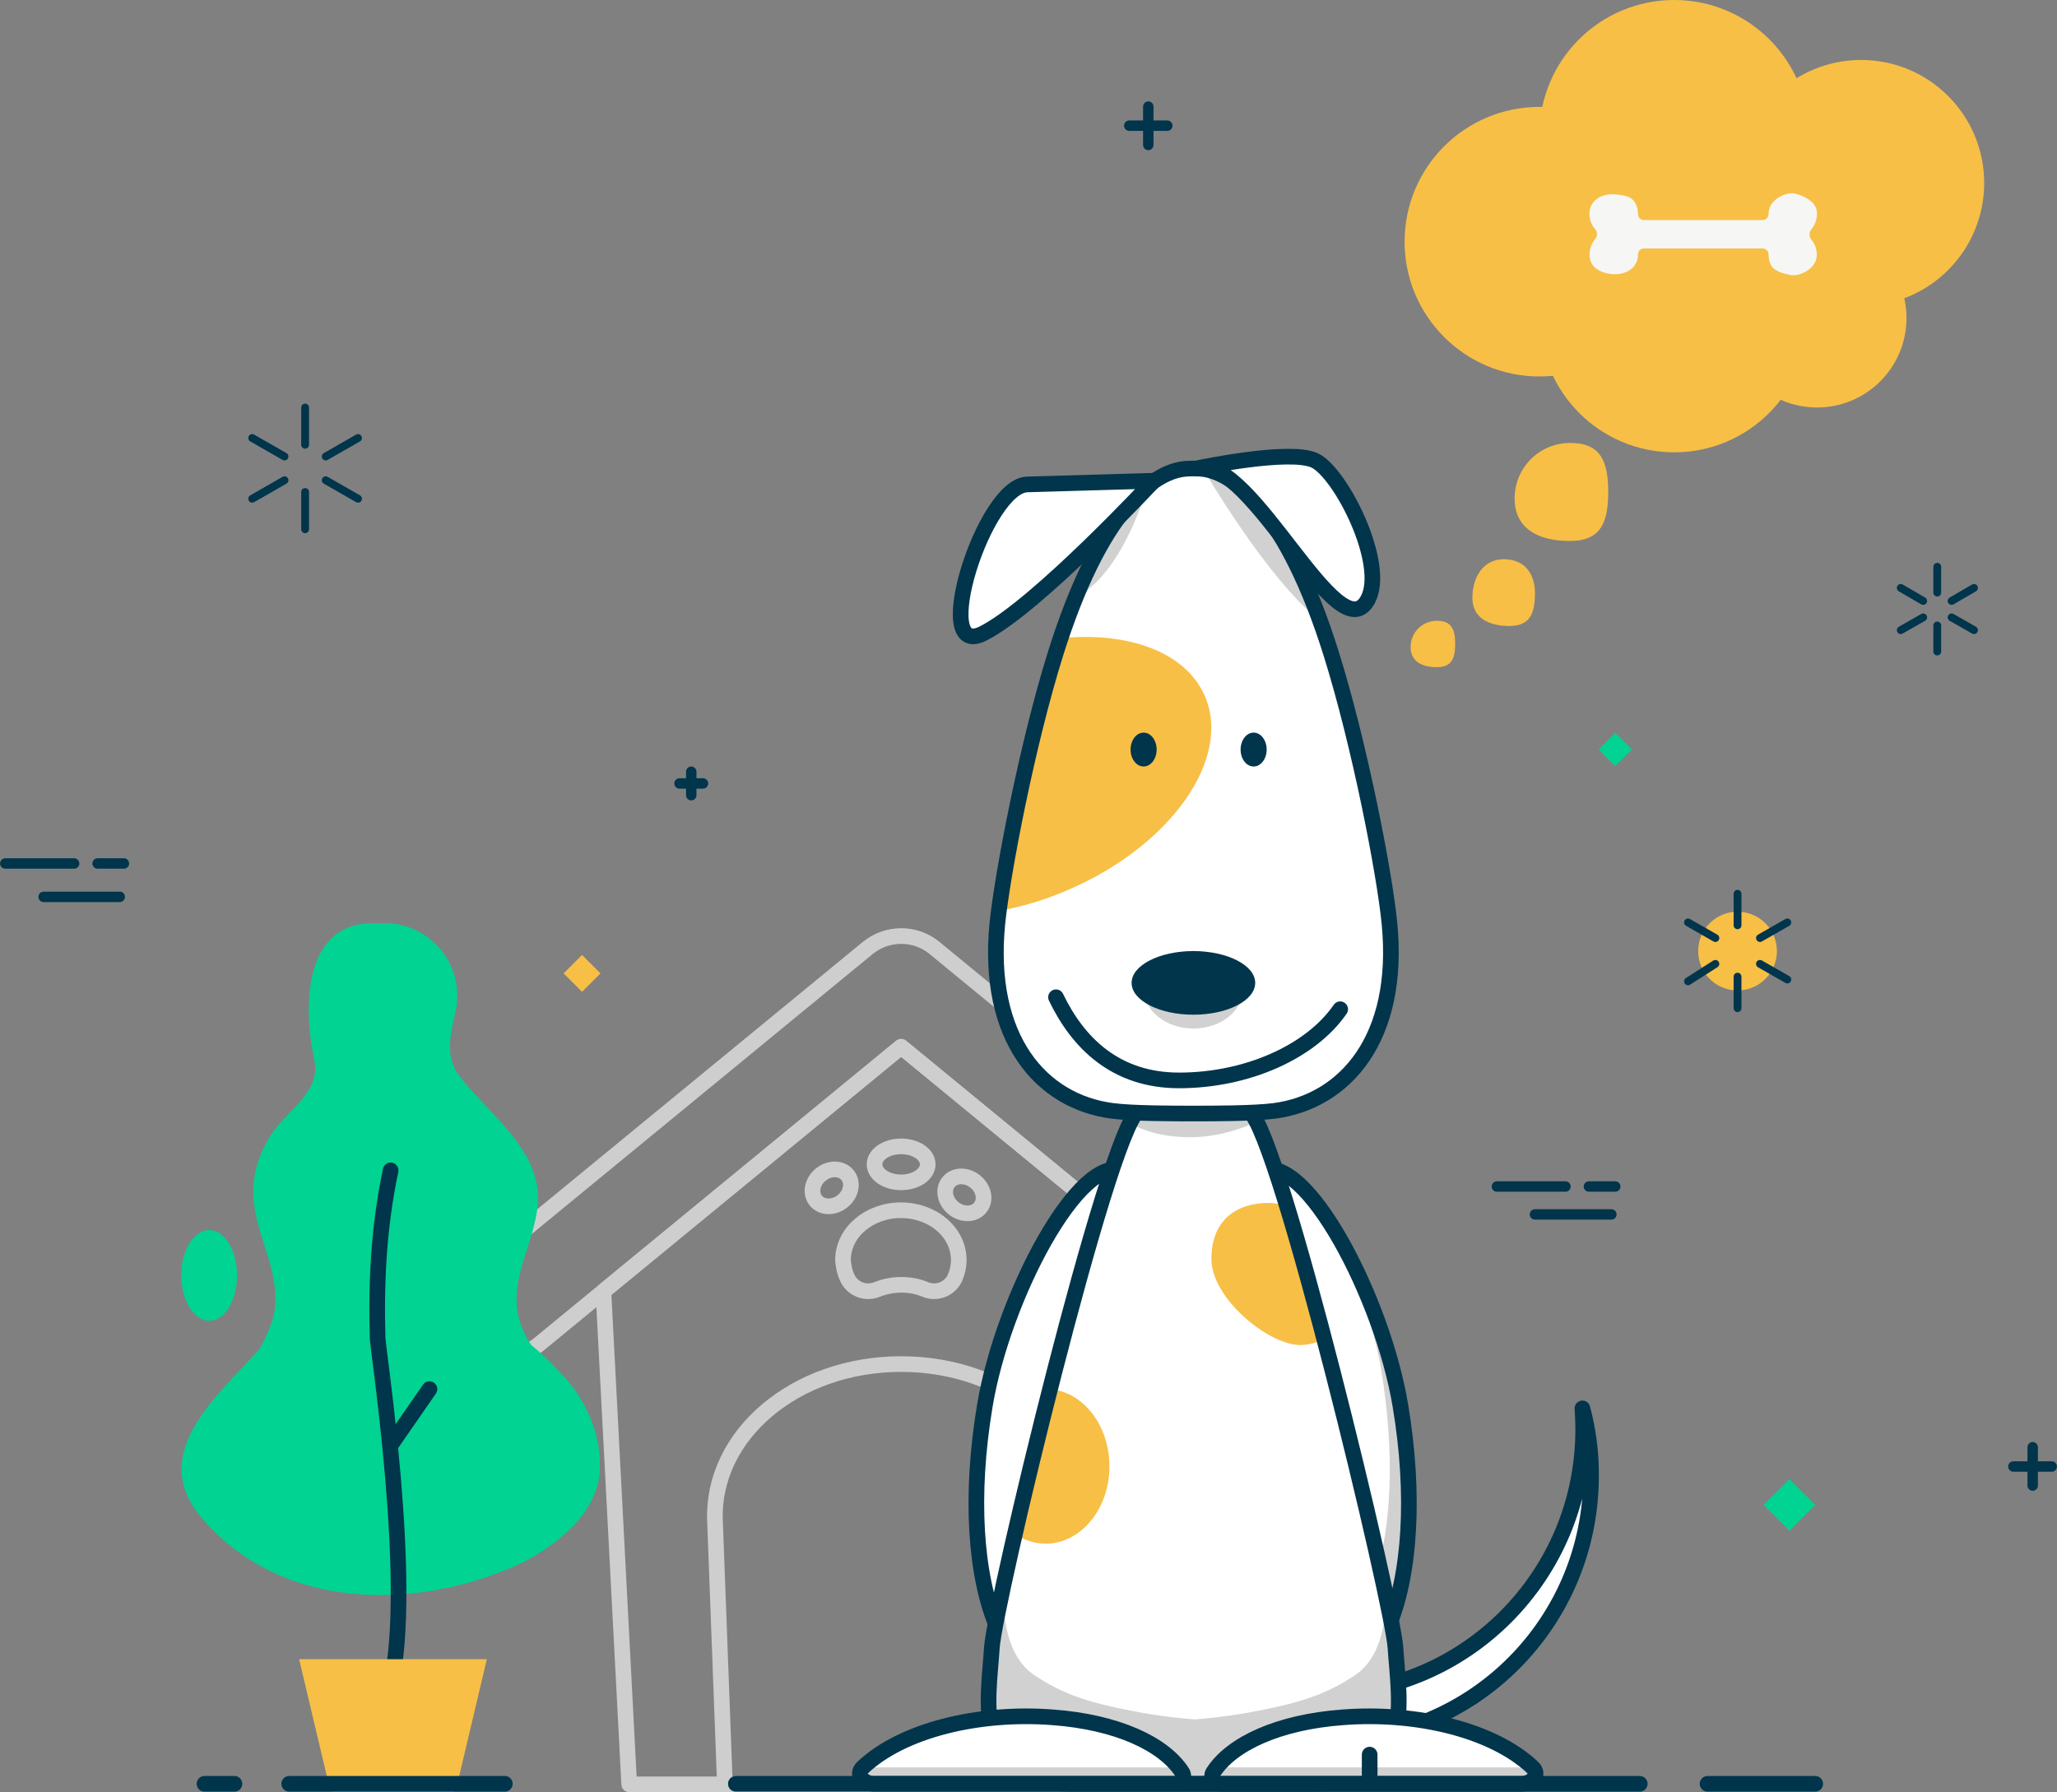 <svg xmlns="http://www.w3.org/2000/svg" version="1.1" id="Layer_1" x="0" y="0" xml:space="preserve" width="788.957" height="687.4"><rect width="100%" height="100%" fill="#808080" stroke="none"/><g id="XMLID_52_" transform="translate(-110.072 -100)"><path id="XMLID_37_" class="st1" d="M455.7 501.5l139 114.2c6.9 5.7 16.9 5.7 23.8 0v0c9.1-7.5 9.1-21.5 0-28.9l-150-123.2c-7.4-6.1-18.1-6.1-25.6 0L293 586.7c-9.1 7.5-9.1 21.5 0 28.9v0c6.9 5.7 16.9 5.7 23.8 0z" fill="none" stroke="#cecece" stroke-width="6" stroke-linecap="round" stroke-linejoin="round" stroke-miterlimit="10"/><path id="XMLID_44_" class="st1" fill="none" stroke="#cecece" stroke-width="6" stroke-linecap="round" stroke-linejoin="round" stroke-miterlimit="10" d="M569.9 595.3l-114.2-93.8-114.2 93.8 9.9 189.1h208.7z"/><path id="XMLID_36_" class="st1" d="M455.7 623.2v0c-40.7 0-72.6 27.3-71.4 60l3.8 101.2h135.2l3.8-101.2c1.2-32.7-30.7-60-71.4-60z" fill="none" stroke="#cecece" stroke-width="6" stroke-linecap="round" stroke-linejoin="round" stroke-miterlimit="10"/><path id="XMLID_41_" class="st1" d="M435 590c1.9 4.4 7 6.4 11.4 4.6 2.8-1.1 6-1.8 9.3-1.8 3.3 0 6.5.6 9.3 1.8 4.4 1.8 9.5-.2 11.4-4.6.9-2.1 1.4-4.4 1.4-6.7 0-10.6-9.9-19.1-22.2-19.1-12.3 0-22.2 8.6-22.2 19.1.2 2.4.6 4.6 1.6 6.7z" fill="none" stroke="#cecece" stroke-width="6" stroke-linecap="round" stroke-linejoin="round" stroke-miterlimit="10"/><ellipse id="XMLID_42_" transform="rotate(-38.128 429.107 555.66)" class="st1" cx="429.1" cy="555.6" rx="7.8" ry="6.6" fill="none" stroke="#cecece" stroke-width="6" stroke-linecap="round" stroke-linejoin="round" stroke-miterlimit="10"/><ellipse id="XMLID_34_" class="st1" cx="455.7" cy="546.6" rx="10.2" ry="6.9" fill="none" stroke="#cecece" stroke-width="6" stroke-linecap="round" stroke-linejoin="round" stroke-miterlimit="10"/><ellipse id="XMLID_39_" transform="rotate(-51.872 479.98 558.348)" class="st1" cx="480" cy="558.3" rx="6.6" ry="7.8" fill="none" stroke="#cecece" stroke-width="6" stroke-linecap="round" stroke-linejoin="round" stroke-miterlimit="10"/></g><path id="XMLID_10_" class="st3" fill="none" stroke="#00354c" stroke-width="6" stroke-linecap="round" stroke-linejoin="round" stroke-miterlimit="10" d="M78.428 684.2h11.5"/><path id="XMLID_72_" class="st4" d="M385.128 525.8c2.9-17.4 9.8-37.4 18-54.1-11.4 18.6-21.7 45.1-25.4 67.5-5.7 34.1-3.8 65.4 4.9 85.3l5.2-18.8c-6.8-19.9-7.9-48.7-2.7-79.9z" fill="#d1d1d1"/><g id="XMLID_51_" transform="translate(-110.072 -100)"><path id="XMLID_43_" class="st5" d="M255.4 454.2c-28.6-2-29.6 31-24.6 53 2 12-11 19-16.9 28.2-2.5 4-4.8 8.7-6 14.7-3.3 15.9 6.1 29.4 7.6 43.9.4 3.6.3 7.3-.6 11.1-1.1 4.1-3.1 8.1-5.1 12.1-16 18-42 39-24 63 3.3 4.2 6.9 7.9 10.8 11.2 31.2 26.8 78.2 24.8 114.2 7.8 13-7 26-17 29-32 2-16-5-31-15.7-41.6-3.2-3.5-6.7-6.8-10.3-9.7-2.6-4-4.2-7.8-5-11.5-1.9-9.2 1-17.8 3.8-26.5 1.4-4.3 2.7-8.7 3.4-13.2 3.8-22.6-18.2-36.6-30.2-52.6-5-7-3-16-1-24 4-19-11-35-28.9-34" fill="#01d392"/><path id="XMLID_35_" class="st3" d="M259.9 548.9c-4.6 21.7-5.6 43-5 64.3.2 5.3 13.9 94 5.1 132.8-.2 5.6-.2 8.9-.2 8.9" fill="none" stroke="#00354c" stroke-width="6" stroke-linecap="round" stroke-linejoin="round" stroke-miterlimit="10"/><path id="XMLID_45_" class="st3" fill="none" stroke="#00354c" stroke-width="6" stroke-linecap="round" stroke-linejoin="round" stroke-miterlimit="10" d="M274.8 632.8l-14.9 21.5"/><path id="XMLID_32_" class="st6" d="M283.8 787.2h-46c-.6 0-1.1-.4-1.2-1l-11.8-49.8h72L285 786.3c-.1.5-.6.9-1.2.9z" fill="#f7bf46"/><path id="XMLID_47_" class="st7" opacity=".68" fill="none" stroke="#f7bf46" stroke-miterlimit="10" d="M232 764h57.6"/><path id="XMLID_48_" class="st7" opacity=".68" fill="none" stroke="#f7bf46" stroke-miterlimit="10" d="M232.9 767.6h55.8"/></g><path id="XMLID_23_" class="st3" fill="none" stroke="#00354c" stroke-width="6" stroke-linecap="round" stroke-linejoin="round" stroke-miterlimit="10" d="M393.328 673v11"/><ellipse id="XMLID_69_" class="st5" cx="80.228" cy="489.2" rx="10.7" ry="17.4" fill="#01d392"/><path id="XMLID_74_" transform="rotate(45)" class="st5" fill="#01d392" stroke-width="1" d="M886.476-84.152h14v14h-14z"/><path id="XMLID_119_" transform="rotate(45)" class="st5" fill="#01d392" stroke-width="1" d="M636.839-239.304h9v9h-9z"/><g id="XMLID_104_" transform="translate(-110.072 -100)"><g id="XMLID_75_"><path id="XMLID_76_" class="st8" fill="none" stroke="#00354c" stroke-width="3" stroke-linecap="round" stroke-linejoin="round" stroke-miterlimit="10" d="M227.1 256.3v14.3"/><path id="XMLID_78_" class="st8" fill="none" stroke="#00354c" stroke-width="3" stroke-linecap="round" stroke-linejoin="round" stroke-miterlimit="10" d="M227.1 288.7V303"/></g><g id="XMLID_77_"><path id="XMLID_80_" class="st8" fill="none" stroke="#00354c" stroke-width="3" stroke-linecap="round" stroke-linejoin="round" stroke-miterlimit="10" d="M206.8 268l12.4 7.1"/><path id="XMLID_79_" class="st8" fill="none" stroke="#00354c" stroke-width="3" stroke-linecap="round" stroke-linejoin="round" stroke-miterlimit="10" d="M235 284.2l12.4 7.1"/></g><g id="XMLID_81_"><path id="XMLID_83_" class="st8" fill="none" stroke="#00354c" stroke-width="3" stroke-linecap="round" stroke-linejoin="round" stroke-miterlimit="10" d="M206.8 291.3l12.4-7.1"/><path id="XMLID_82_" class="st8" fill="none" stroke="#00354c" stroke-width="3" stroke-linecap="round" stroke-linejoin="round" stroke-miterlimit="10" d="M235 275.1l12.4-7.1"/></g></g><g id="XMLID_91_" transform="translate(-110.072 -100)"><path id="XMLID_93_" class="st8" fill="none" stroke="#00354c" stroke-width="3" stroke-linecap="round" stroke-linejoin="round" stroke-miterlimit="10" d="M853.1 317.4v9.9"/><path id="XMLID_92_" class="st8" fill="none" stroke="#00354c" stroke-width="3" stroke-linecap="round" stroke-linejoin="round" stroke-miterlimit="10" d="M853.1 339.9v10"/></g><g id="XMLID_88_" transform="translate(-110.072 -100)"><path id="XMLID_90_" class="st8" fill="none" stroke="#00354c" stroke-width="3" stroke-linecap="round" stroke-linejoin="round" stroke-miterlimit="10" d="M839.1 325.5l8.6 5"/><path id="XMLID_89_" class="st8" fill="none" stroke="#00354c" stroke-width="3" stroke-linecap="round" stroke-linejoin="round" stroke-miterlimit="10" d="M858.6 336.8l8.6 4.9"/></g><g id="XMLID_85_" transform="translate(-110.072 -100)"><path id="XMLID_87_" class="st8" fill="none" stroke="#00354c" stroke-width="3" stroke-linecap="round" stroke-linejoin="round" stroke-miterlimit="10" d="M839.1 341.7l8.6-4.9"/><path id="XMLID_86_" class="st8" fill="none" stroke="#00354c" stroke-width="3" stroke-linecap="round" stroke-linejoin="round" stroke-miterlimit="10" d="M858.6 330.5l8.6-5"/></g><circle id="XMLID_84_" class="st6" cx="666.428" cy="364.8" r="15.1" fill="#f7bf46"/><g id="XMLID_103_" transform="translate(-110.072 -100)"><g id="XMLID_100_"><path id="XMLID_102_" class="st8" fill="none" stroke="#00354c" stroke-width="3" stroke-linecap="round" stroke-linejoin="round" stroke-miterlimit="10" d="M776.5 442.8v12.1"/><path id="XMLID_101_" class="st8" fill="none" stroke="#00354c" stroke-width="3" stroke-linecap="round" stroke-linejoin="round" stroke-miterlimit="10" d="M776.5 474.6v12.1"/></g><g id="XMLID_97_"><path id="XMLID_99_" class="st8" fill="none" stroke="#00354c" stroke-width="3" stroke-linecap="round" stroke-linejoin="round" stroke-miterlimit="10" d="M757.5 453.8l10.5 6"/><path id="XMLID_98_" class="st8" fill="none" stroke="#00354c" stroke-width="3" stroke-linecap="round" stroke-linejoin="round" stroke-miterlimit="10" d="M785.1 469.7l10.5 6"/></g><g id="XMLID_94_"><path id="XMLID_96_" class="st8" fill="none" stroke="#00354c" stroke-width="3" stroke-linecap="round" stroke-linejoin="round" stroke-miterlimit="10" d="M757.5 476.4l10.5-6.7"/><path id="XMLID_95_" class="st8" fill="none" stroke="#00354c" stroke-width="3" stroke-linecap="round" stroke-linejoin="round" stroke-miterlimit="10" d="M785.1 459.8l10.5-6"/></g></g><path id="XMLID_106_" class="st9" fill="none" stroke="#00354c" stroke-width="4" stroke-linecap="round" stroke-linejoin="round" stroke-miterlimit="10" d="M440.428 40.9v14.7"/><path id="XMLID_105_" class="st9" fill="none" stroke="#00354c" stroke-width="4" stroke-linecap="round" stroke-linejoin="round" stroke-miterlimit="10" d="M447.728 48.2h-14.599"/><path id="XMLID_110_" class="st9" fill="none" stroke="#00354c" stroke-width="4" stroke-linecap="round" stroke-linejoin="round" stroke-miterlimit="10" d="M779.628 555.1v14.7"/><path id="XMLID_109_" class="st9" fill="none" stroke="#00354c" stroke-width="4" stroke-linecap="round" stroke-linejoin="round" stroke-miterlimit="10" d="M786.928 562.5h-14.7"/><path id="XMLID_107_" class="st9" fill="none" stroke="#00354c" stroke-width="4" stroke-linecap="round" stroke-linejoin="round" stroke-miterlimit="10" d="M265.129 296v9"/><path id="XMLID_63_" class="st9" fill="none" stroke="#00354c" stroke-width="4" stroke-linecap="round" stroke-linejoin="round" stroke-miterlimit="10" d="M269.629 300.5h-9"/><path id="XMLID_108_" transform="rotate(45)" class="st6" fill="#f7bf46" stroke-width="1" d="M416.858 101.142h10v10h-10z"/><path id="XMLID_111_" class="st9" fill="none" stroke="#00354c" stroke-width="4" stroke-linecap="round" stroke-linejoin="round" stroke-miterlimit="10" d="M2.028 331.2h26.4"/><path id="XMLID_22_" class="st9" fill="none" stroke="#00354c" stroke-width="4" stroke-linecap="round" stroke-linejoin="round" stroke-miterlimit="10" d="M37.428 331.2h10.1"/><path id="XMLID_113_" class="st9" fill="none" stroke="#00354c" stroke-width="4" stroke-linecap="round" stroke-linejoin="round" stroke-miterlimit="10" d="M16.728 344h29.2"/><path id="XMLID_117_" class="st9" fill="none" stroke="#00354c" stroke-width="4" stroke-linecap="round" stroke-linejoin="round" stroke-miterlimit="10" d="M574.128 455.1h26.3"/><path id="XMLID_116_" class="st9" fill="none" stroke="#00354c" stroke-width="4" stroke-linecap="round" stroke-linejoin="round" stroke-miterlimit="10" d="M609.428 455.1h10.1"/><path id="XMLID_115_" class="st9" fill="none" stroke="#00354c" stroke-width="4" stroke-linecap="round" stroke-linejoin="round" stroke-miterlimit="10" d="M588.728 465.8h29.3"/><path id="XMLID_66_" class="st3" fill="none" stroke="#00354c" stroke-width="6" stroke-linecap="round" stroke-linejoin="round" stroke-miterlimit="10" d="M654.928 684.2h41.3"/><path id="XMLID_30_" class="st3" fill="none" stroke="#00354c" stroke-width="6" stroke-linecap="round" stroke-linejoin="round" stroke-miterlimit="10" d="M110.928 684.2h82.7"/><circle id="XMLID_16_" class="st6" cx="590.428" cy="92.7" r="51.7" fill="#f7bf46"/><circle id="XMLID_33_" class="st6" cx="642.128" cy="51.7" r="51.7" fill="#f7bf46"/><circle id="XMLID_123_" class="st6" cx="713.828" cy="70.2" r="47.2" fill="#f7bf46"/><circle id="XMLID_126_" class="st6" cx="642.128" cy="122" r="51.5" fill="#f7bf46"/><circle id="XMLID_124_" class="st6" cx="696.928" cy="122" r="34.3" fill="#f7bf46"/><path id="XMLID_125_" class="st6" d="M588.728 227.6c0 7.8-2 12.5-9.8 12.5-7.8 0-14.2-3-14.2-10.8 0-7.8 4.1-14.8 12-14.8s12 5.3 12 13.1z" fill="#f7bf46"/><path id="XMLID_130_" class="st6" d="M616.828 188.7c0 11.8-2.9 18.8-14.7 18.8-11.8 0-21.2-4.5-21.2-16.3s9.5-21.3 21.3-21.3 14.6 7.1 14.6 18.8z" fill="#f7bf46"/><g id="g315" transform="translate(-110.072 -100)"><path id="XMLID_31_" class="st0" d="M717 640.2c.2 2.7.3 5.4.3 8.1 0 55.9-45 101.3-100.5 101.3-46.6 0-85.8-32-97.2-75.4 4.1 52.1 47.4 93.2 100.2 93.2 55.5 0 100.5-45.3 100.5-101.3.1-9-1.1-17.6-3.3-25.9z" fill="#fff"/><path id="XMLID_17_" class="st3" d="M717 640.2c.2 2.7.3 5.4.3 8.1 0 55.9-45 101.3-100.5 101.3-46.6 0-85.8-32-97.2-75.4 4.1 52.1 47.4 93.2 100.2 93.2 55.5 0 100.5-45.3 100.5-101.3.1-9-1.1-17.6-3.3-25.9z" fill="none" stroke="#00354c" stroke-width="6" stroke-linecap="round" stroke-linejoin="round" stroke-miterlimit="10"/><path id="XMLID_28_" class="st0" d="M541.3 549.2c-17-7.6-46.6 48.4-53.5 90-5.7 34.1-3.8 65.4 4.9 85.3z" fill="#fff"/><path id="XMLID_1_" class="st3" d="M541.3 549.2c-17-7.6-46.6 48.4-53.5 90-5.7 34.1-3.8 65.4 4.9 85.3z" fill="none" stroke="#00354c" stroke-width="6" stroke-linecap="round" stroke-linejoin="round" stroke-miterlimit="10"/><path id="XMLID_68_" class="st0" d="M593.7 549.2c17-7.6 46.6 48.4 53.5 90 5.7 34.1 3.8 65.4-4.9 85.3z" fill="#fff"/><path id="XMLID_56_" class="st4" d="M639.9 625.8c-2.9-17.4-9.8-37.4-18-54.1 11.4 18.6 21.7 45.1 25.4 67.5 5.7 34.1 3.8 65.4-4.9 85.3l-5.2-18.8c6.8-19.9 7.8-48.7 2.7-79.9z" fill="#d1d1d1"/><path id="XMLID_54_" class="st3" d="M593.7 549.2c17-7.6 46.6 48.4 53.5 90 5.7 34.1 3.8 65.4-4.9 85.3z" fill="none" stroke="#00354c" stroke-width="6" stroke-linecap="round" stroke-linejoin="round" stroke-miterlimit="10"/><path id="XMLID_18_" class="st0" d="M645.3 732c-1.1-16.6-44.3-196.8-56-205.8h-42.8c-11.7 9-55 189.1-56 205.8-1.3 20.7-8.1 52.2 31.2 52.2h92.5c39.2 0 32.4-31.5 31.1-52.2z" fill="#fff"/><path id="XMLID_20_" class="st4" d="M495.2 706.5s-3.1 26.4 11.7 36.1c11.6 7.7 21.8 10.8 40.9 14.3 10.3 1.9 21.5 2.7 21.5 2.7l1.2 23.7-81.4.6s-1.4-33.3.6-43.3c2-9.9 3-26.5 5.5-34.1z" fill="#d1d1d1"/><path id="XMLID_5_" class="st4" d="M641.4 706.5s3.1 26.4-11.7 36.1c-11.6 7.7-21.8 10.8-40.9 14.3-10.3 1.9-21.5 2.7-21.5 2.7l-1.2 23.7 81.4.6s1.4-33.3-.6-43.3c-2-9.9-3-26.5-5.5-34.1z" fill="#d1d1d1"/><path id="XMLID_64_" class="st6" d="M603.6 562.5c-2.5-.7-4.9-1.1-7-1.1-12.2 0-21.9 6.5-21.9 21.5 0 15.1 21.9 33 34.1 33 3.3 0 6.4-.9 9.2-2.5-4.9-18.4-9.9-36.2-14.4-50.9z" fill="#f7bf46"/><path id="XMLID_58_" class="st6" d="M511.1 692.1c13.5 0 24.5-13.3 24.5-29.7 0-15.7-10.1-28.6-22.9-29.6-5 19.6-9.7 39-13.5 55.5 3.6 2.4 7.6 3.8 11.9 3.8z" fill="#f7bf46"/><path id="XMLID_46_" class="st4" d="M543.4 530.5s7.1 5.7 23.4 5.7c13.2 0 24.8-5.7 24.8-5.7l-1-3.9h-46.5z" fill="#d1d1d1"/><path id="XMLID_4_" class="st3" d="M645.3 732c-1.1-16.6-44.3-196.8-56-205.8h-42.8c-11.7 9-55 189.1-56 205.8-1.3 20.7-8.1 52.2 31.2 52.2h92.5c39.2 0 32.4-31.5 31.1-52.2z" fill="none" stroke="#00354c" stroke-width="6" stroke-linecap="round" stroke-linejoin="round" stroke-miterlimit="10"/><path id="XMLID_9_" class="st0" d="M643 454.2c-1.9-19.5-11.5-68.8-22.3-103.3-17.2-55.1-37.4-69.5-49.1-71-1.2-.2-3.8-.2-3.8-.2s-2.5 0-3.8.2c-11.7 1.4-31.8 15.7-49.1 70.9-10.8 34.5-20.3 83.9-22.3 103.5-4.3 44 16.8 68.3 44.2 71.8 7.8 1 23.2 1 31 1 7.7 0 23.1 0 31-1 27.3-3.6 48.5-27.9 44.2-71.9z" fill="#fff"/><ellipse id="XMLID_49_" class="st4" cx="567.8" cy="479.6" rx="18.9" ry="14.9" fill="#d1d1d1"/><path id="XMLID_55_" class="st4" d="M550.5 285.5s-9 33.9-27.8 43.7c4.8-10.8 11.3-23.7 11.3-23.7s11.2-18.5 16.5-20z" fill="#d1d1d1"/><path id="XMLID_53_" class="st4" d="M571.6 280s24.4 42 44.7 58.1c0 0-4.6-29.8-9.1-38.8-4.5-9-26.5-22.1-35.6-19.3z" fill="#d1d1d1"/><path id="XMLID_15_" class="st6" d="M519.8 441.3c39.3-16.9 62.8-50.2 52.4-74.3-7.3-16.9-29.3-24.8-55.3-22.2-.6 1.9-1.3 3.9-1.9 6-10 32-18.9 76.7-21.7 98.6 8.6-1.6 17.6-4.2 26.5-8.1z" fill="#f7bf46"/><path id="XMLID_14_" class="st3" d="M624.1 487.1c-11.2 16.3-35.7 27.3-61.8 27.3-24.2 0-38.7-14.2-47.2-31.9" fill="none" stroke="#00354c" stroke-width="6" stroke-linecap="round" stroke-linejoin="round" stroke-miterlimit="10"/><ellipse id="XMLID_7_" class="st2" cx="567.8" cy="477" rx="23.7" ry="12.2" fill="#00354c"/><path id="XMLID_2_" class="st0" d="M697.9 777.9c-15.2-14.3-44.4-21.4-72.9-19.2-24.4 1.8-42.5 10.1-49.6 21.1-1.2 1.9.3 4.4 2.6 4.4h115.5c4.5 0 7.2-3.7 4.4-6.3z" fill="#fff"/><path id="XMLID_50_" class="st4" d="M697.1 777.7c-.3.1-.7.2-1.1.2H580.5c-1.4 0-2.6-.3-3.5-.9-.3.3-.7.6-1 .9-2.8 2.6-.1 6.3 4.5 6.3H696c2.3 0 3.8-2.6 2.6-4.4-.5-.8-1-1.5-1.5-2.1z" fill="#d1d1d1"/><path id="XMLID_19_" class="st3" d="M697.9 777.9c-15.2-14.3-44.4-21.4-72.9-19.2-24.4 1.8-42.5 10.1-49.6 21.1-1.2 1.9.3 4.4 2.6 4.4h115.5c4.5 0 7.2-3.7 4.4-6.3z" fill="none" stroke="#00354c" stroke-width="6" stroke-linecap="round" stroke-linejoin="round" stroke-miterlimit="10"/><path id="XMLID_8_" class="st3" fill="none" stroke="#00354c" stroke-width="6" stroke-linecap="round" stroke-linejoin="round" stroke-miterlimit="10" d="M635.4 773v11"/><path id="XMLID_25_" class="st0" d="M441 777.9c15.2-14.3 44.4-21.4 72.9-19.2 24.4 1.8 42.5 10.1 49.6 21.1 1.2 1.9-.3 4.4-2.6 4.4H445.4c-4.5 0-7.2-3.7-4.4-6.3z" fill="#fff"/><path id="XMLID_67_" class="st4" d="M562.1 777.7c-.3.1-.7.2-1.1.2H445.5c-1.4 0-2.6-.3-3.5-.9-.3.3-.7.6-1 .9-2.8 2.6-.1 6.3 4.5 6.3H561c2.3 0 3.8-2.6 2.6-4.4-.5-.8-1-1.5-1.5-2.1z" fill="#d1d1d1"/><path id="XMLID_24_" class="st3" d="M441 777.9c15.2-14.3 44.4-21.4 72.9-19.2 24.4 1.8 42.5 10.1 49.6 21.1 1.2 1.9-.3 4.4-2.6 4.4H445.4c-4.5 0-7.2-3.7-4.4-6.3z" fill="none" stroke="#00354c" stroke-width="6" stroke-linecap="round" stroke-linejoin="round" stroke-miterlimit="10"/><path id="XMLID_13_" class="st3" d="M643 454.2c-1.9-19.5-11.5-68.8-22.3-103.3-17.2-55.1-37.4-69.5-49.1-71-1.2-.2-3.8-.2-3.8-.2s-2.5 0-3.8.2c-11.7 1.4-31.8 15.7-49.1 70.9-10.8 34.5-20.3 83.9-22.3 103.5-4.3 44 16.8 68.3 44.2 71.8 7.8 1 23.2 1 31 1 7.7 0 23.1 0 31-1 27.3-3.6 48.5-27.9 44.2-71.9z" fill="none" stroke="#00354c" stroke-width="6" stroke-linecap="round" stroke-linejoin="round" stroke-miterlimit="10"/><path id="XMLID_29_" class="st0" d="M569.8 279.5s34.9-7.4 44.5-2.9c9.9 4.6 27.8 39.7 20.4 53.4-11.3 21-44.5-55-64.9-50.5z" fill="#fff"/><path id="XMLID_11_" class="st3" d="M569.8 279.5s34.9-7.4 44.5-2.9c9.9 4.6 27.8 39.7 20.4 53.4-11.3 21-44.5-55-64.9-50.5z" fill="none" stroke="#00354c" stroke-width="6" stroke-linecap="round" stroke-linejoin="round" stroke-miterlimit="10"/><path id="XMLID_27_" class="st0" d="M504.3 285.8l48.3-1.4s-44.8 48.2-65.5 58.6c-20.7 10.4.5-57.3 17.2-57.2z" fill="#fff"/><path id="XMLID_12_" class="st3" d="M504.3 285.8l48.3-1.4s-44.8 48.2-65.5 58.6c-20.7 10.4.5-57.3 17.2-57.2z" fill="none" stroke="#00354c" stroke-width="6" stroke-linecap="round" stroke-linejoin="round" stroke-miterlimit="10"/><ellipse id="XMLID_3_" class="st2" cx="548.7" cy="387.5" rx="5" ry="6.5" fill="#00354c"/><ellipse id="XMLID_6_" class="st2" cx="590.9" cy="387.5" rx="5" ry="6.5" fill="#00354c"/><path id="XMLID_57_" class="st3" fill="none" stroke="#00354c" stroke-width="6" stroke-linecap="round" stroke-linejoin="round" stroke-miterlimit="10" d="M392.3 784.2H739"/><path id="XMLID_128_" class="st6" d="M668.2 347c0 5.6-1.4 8.9-7 8.9s-10.1-2.1-10.1-7.7 4.5-10.1 10.1-10.1 7 3.3 7 8.9z" fill="#f7bf46"/></g><path id="XMLID_21_" d="M694.728 88c1.5-1.8 2.4-4.3 2.1-7-.5-4.2-6.2-6.3-8.6-6.8-3.2-.6-9.9 2.3-9.9 7.8 0 1.3-1 2.4-2.3 2.4h-45.5c-1.3 0-2.3-1.1-2.3-2.3 0-1.2-.2-2.5-.8-3.8-1.3-3-4.6-3.4-7.5-3.7-5-.6-10.3 1.9-10.3 7.4 0 2.3.8 4.3 2.2 5.9.9 1.1.9 2.7 0 3.8a9.34 9.34 0 00-2.1 7c.5 4.2 4.5 6 8.3 6.4 5 .6 10.2-2 10.2-7.4 0-1.3 1-2.4 2.3-2.4h45.5c1.3 0 2.3 1.1 2.3 2.3 0 1.2.2 2.5.8 3.8 1.3 3 6 3.7 7.8 4.1 3.2.6 9.9-2.3 9.9-7.8 0-2.3-.8-4.3-2.2-5.9-.8-1.1-.8-2.7.1-3.8z" fill="#f6f6f4"/></svg>